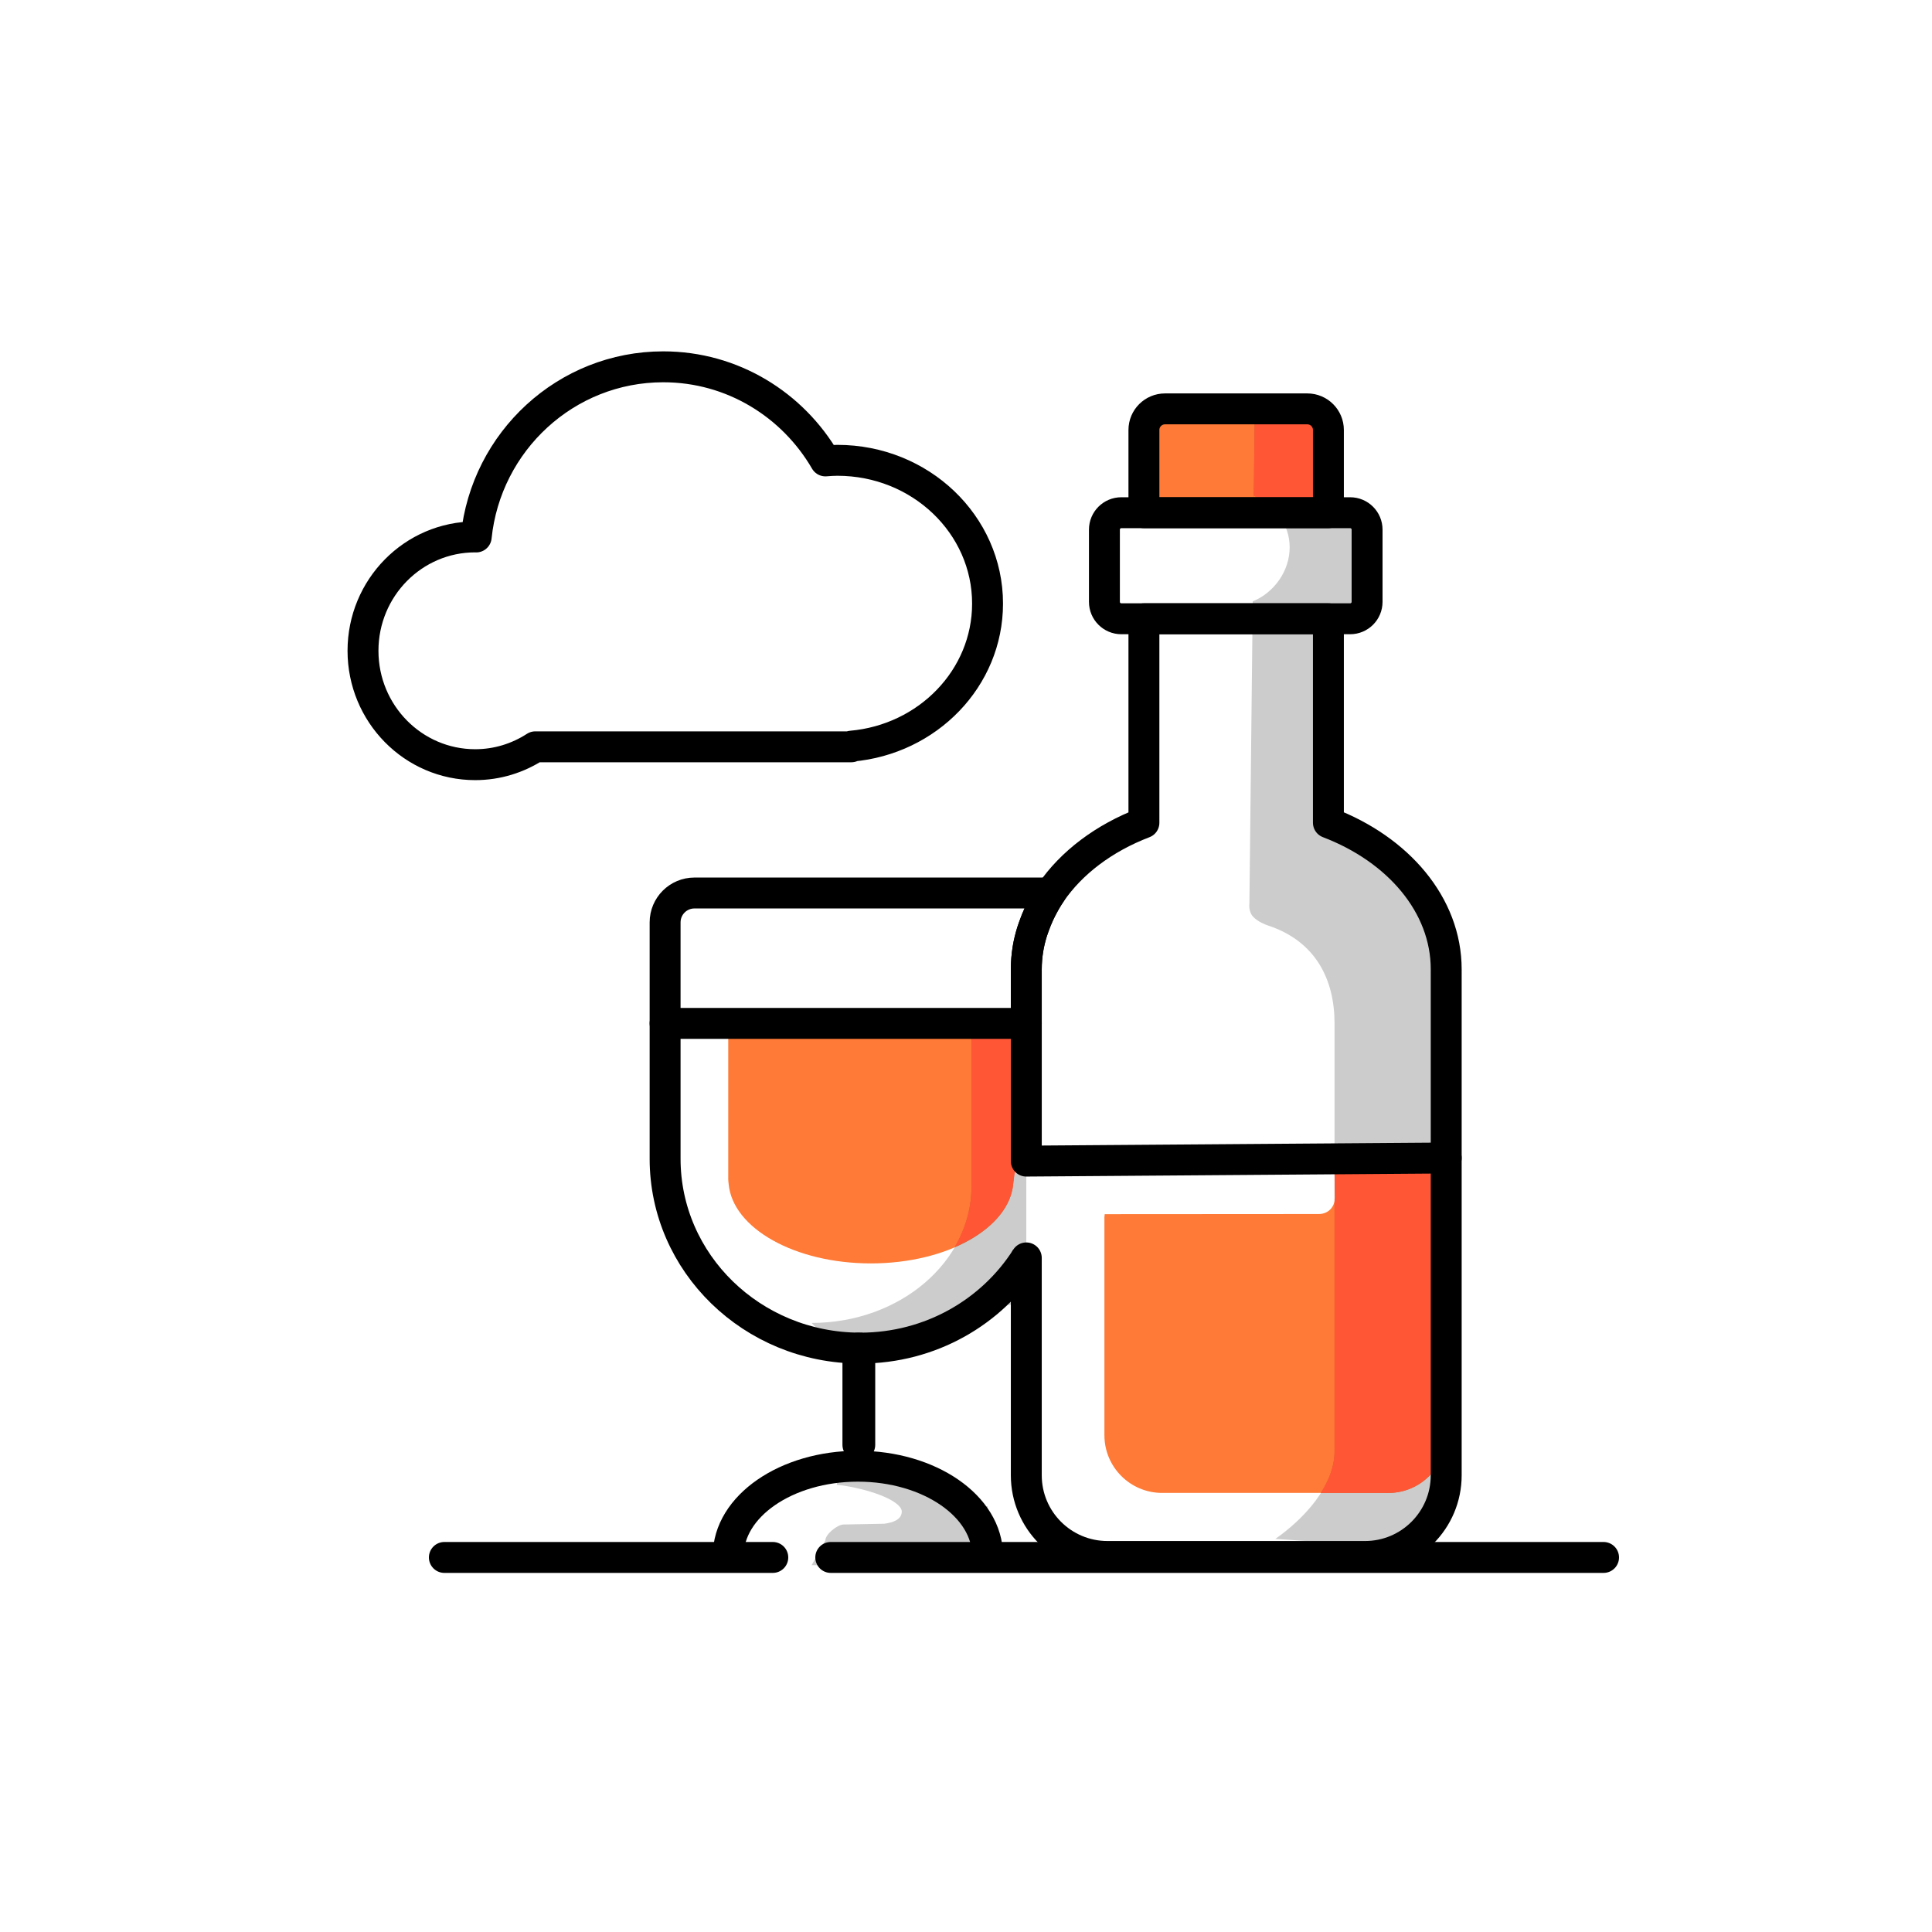 <?xml version="1.0" encoding="UTF-8"?>
<svg width="1000px" height="1000px" viewBox="0 0 1000 1000" version="1.1" xmlns="http://www.w3.org/2000/svg" xmlns:xlink="http://www.w3.org/1999/xlink">
    <title>Slice 1</title>
    <g id="Page-1" stroke="none" stroke-width="1" fill="none" fill-rule="evenodd">
        <g id="JUDA_AppLogo_ver1">
            <g id="레이어-5" fill="#FFFFFF" fill-rule="nonzero">
                <polygon id="Path" points="0 0 1000 0 1000 1000 0 1000"></polygon>
            </g>
            <g id="레이어-1" transform="translate(344.269, 211.636)" fill-rule="nonzero">
                <path d="M0,318.058 L0,402.104 C0,448.521 41.851,486.148 93.476,486.148 C145.101,486.148 186.951,448.521 186.951,402.104 L186.951,318.058 L93.476,318.058 L0,318.058 Z" id="Path" fill="#FFFFFF"></path>
                <path d="M186.94,415.715 C186.94,400.272 199.459,387.753 214.901,387.753 L376.325,387.753 C391.768,387.753 404.286,400.272 404.286,415.715 L404.286,566.032 C404.286,581.475 391.768,593.994 376.325,593.994 L214.901,593.994 C199.459,593.994 186.94,581.475 186.94,566.032 L186.94,415.715 Z" id="Path" fill="#FFFFFF"></path>
                <polygon id="Path" fill="#FE7A36" points="247.822 0 343.312 0 343.312 53.741 247.822 53.741"></polygon>
            </g>
            <g id="레이어-3" transform="translate(376.942, 211.636)" fill="#FE7A36" fill-rule="nonzero">
                <path d="M313.738,389.353 L314.015,408.166 C314.015,413.052 310.574,416.739 305.688,416.739 L194.854,416.809 C194.825,417.355 194.702,417.871 194.702,418.426 L194.702,531.219 C194.702,547.725 208.073,561.096 224.579,561.096 L341.735,561.096 C358.241,561.096 371.612,547.725 371.612,531.219 L371.612,418.426 C371.612,401.921 358.241,388.55 341.735,388.55 L313.738,389.353 Z" id="Path"></path>
                <path d="M0,318.054 L0,398.856 C0,399.678 0.137,400.475 0.214,401.284 C2.369,424.138 34.438,442.3 73.822,442.3 C113.206,442.3 145.306,424.138 147.461,401.284 L154.267,329.65 L154.267,318.054 L0,318.054 Z" id="Path"></path>
                <polygon id="Path" points="254.889 2.84217094e-14 305.688 2.84217094e-14 305.688 53.741 254.889 53.741"></polygon>
            </g>
            <g id="레이어-4" opacity="0.2" transform="translate(420.094, 211.636)" fill="#000000" fill-rule="nonzero">
                <path d="M229.37,-2.84217094e-14 L228.852,46.143 C228.872,46.15 228.892,46.164 228.913,46.173 L228.913,44.952 C239.831,49.669 247.437,59.812 247.437,71.655 C247.437,83.721 239.572,95.037 228.322,99.631 L226.594,256.164 C226.594,256.164 226.003,260.09 228.455,262.786 C230.907,265.483 234.956,266.979 236.39,267.456 C261.111,275.664 270.661,295.612 270.661,318.054 L270.661,394.104 L270.661,415.894 L270.661,539.611 C270.66,557.857 254.283,574.925 240.021,584.899 L321.32,590.576 L325.409,264.404 L325.195,257.781 L319.58,255.31 L317.719,247.437 L310.486,250.579 L310.486,237.854 L303.01,237.854 L303.01,225.158 L287.507,225.158 L284.027,215.729 L262.543,213.135 L262.543,108.643 L282.776,108.643 L282.654,53.741 L262.543,53.741 L262.543,-2.84217094e-14 L229.37,-2.84217094e-14 Z" id="Path"></path>
                <path d="M82.764,318.054 L82.764,402.404 C82.764,441.45 45.71,473.113 5.68434189e-14,473.113 L9.456,483.539 L72.235,474.822 L91.064,463.714 L111.115,463.714 L111.115,318.054 L82.764,318.054 Z" id="Path"></path>
                <path d="M13.062,550.384 L13.062,556.915 C14.149,557.053 15.091,557.075 16.205,557.251 C33.149,559.929 46.829,565.859 46.667,570.877 C46.54,574.804 42.354,576.459 37.533,577.046 L16.552,577.447 C13.364,577.447 7.102,582.499 7.102,585.687 L5.68434189e-14,598.503 L40.354,598.438 L91.064,598.357 L91.064,567.932 L68.573,567.932 L68.573,550.384 L13.062,550.384 Z" id="Path"></path>
            </g>
            <g id="레이어-4-복사" transform="translate(494.171, 211.64)" fill="#FF5636" fill-rule="nonzero">
                <path d="M155.304,-2.84217094e-14 L154.785,46.143 C154.807,46.15 154.825,46.164 154.847,46.173 L154.847,44.952 C159.52,46.971 163.504,50.027 166.626,53.741 L188.446,53.741 L188.446,-2.84217094e-14 L155.304,-2.84217094e-14 Z" id="Path"></path>
                <path d="M8.698,318.054 L8.698,402.404 C8.698,413.689 5.505,424.312 -5.68434189e-14,433.776 C17.266,426.317 28.98,414.666 30.243,401.275 L37.038,351.314 L37.049,318.054 L8.698,318.054 Z" id="Path"></path>
                <path d="M224.519,388.55 L196.595,389.343 L196.595,394.104 L196.595,395.63 L196.777,408.173 C196.777,408.535 196.632,408.83 196.595,409.18 L196.595,415.894 L196.595,539.611 C196.595,547.124 193.715,554.396 189.453,561.096 L224.519,561.096 C233.982,561.096 242.299,556.605 247.772,549.743 C251.845,544.638 254.395,538.261 254.395,531.22 L254.395,418.427 C254.395,412.494 257.374,400.277 254.395,395.63 C249.085,387.347 235.091,388.55 224.519,388.55 Z" id="Path"></path>
            </g>
            <g id="레이어-2" stroke-linejoin="round" transform="translate(187.886, 189.861)" stroke="#000000" stroke-width="16">
                <path d="M415.131,21.774 C409.097,21.774 404.205,26.665 404.205,32.699 L404.205,75.516 L499.695,75.516 L499.695,32.699 C499.695,26.665 494.804,21.774 488.77,21.774 L415.131,21.774 Z" id="Path"></path>
                <path d="M392.518,75.516 C387.679,75.516 383.759,79.436 383.759,84.274 L383.759,121.658 C383.759,126.496 387.679,130.417 392.518,130.417 L404.205,130.417 L499.695,130.417 L510.956,130.417 C515.794,130.417 519.715,126.497 519.715,121.658 L519.715,84.274 C519.715,79.436 515.794,75.516 510.956,75.516 L499.695,75.516 L404.205,75.516 L392.518,75.516 Z" id="Path"></path>
                <path d="M343.323,409.896 L343.323,358.566 L343.323,351.425 L343.323,311.874 C343.323,308.303 343.62,304.799 344.178,301.346 C344.657,298.372 345.383,295.455 346.253,292.587 C346.262,292.557 346.273,292.525 346.283,292.495 C346.292,292.465 346.304,292.435 346.313,292.404 C346.514,291.745 346.751,291.099 346.985,290.451 C347.047,290.268 347.104,290.083 347.168,289.901 C347.225,289.737 347.293,289.577 347.352,289.413 C348.087,287.347 348.897,285.31 349.823,283.31 C349.833,283.289 349.844,283.27 349.854,283.249 C349.887,283.178 349.912,283.105 349.945,283.035 C350.137,282.627 350.326,282.219 350.525,281.814 C350.551,281.761 350.591,281.715 350.616,281.662 C350.792,281.306 350.954,280.947 351.136,280.594 C352.582,277.784 354.15,275.008 355.957,272.354 L171.57,272.354 C163.17,272.354 156.372,279.151 156.372,287.552 L156.372,311.874 L156.372,336.228 L156.372,409.896 C156.372,463.942 201.45,507.773 257.11,507.919 L257.386,507.919 C293.753,507.919 325.535,489.209 343.323,461.228" id="Path"></path>
                <path d="M343.323,461.228 L343.323,532.913 L343.323,541.702 L343.323,573.745 C343.323,596.955 362.136,615.769 385.346,615.769 L518.646,615.769 C541.856,615.769 560.669,596.956 560.669,573.745 L560.669,541.702 L560.669,532.913 L560.669,311.874 C560.669,278.497 535.773,249.734 499.695,235.977 L499.695,130.417 L404.205,130.417 L404.205,236.008 C383.616,243.881 366.676,256.609 355.957,272.354 C354.15,275.008 352.582,277.784 351.136,280.594 C350.954,280.947 350.792,281.306 350.616,281.662 C350.393,282.119 350.161,282.573 349.945,283.035 C349.912,283.105 349.887,283.178 349.854,283.249 C348.916,285.269 348.095,287.325 347.352,289.413 C347.229,289.759 347.103,290.104 346.985,290.451 C346.751,291.099 346.514,291.745 346.313,292.404 C346.305,292.435 346.292,292.465 346.283,292.495 C345.401,295.394 344.662,298.34 344.178,301.346 C343.62,304.798 343.323,308.303 343.323,311.874 L343.323,351.425 L343.323,358.566 L343.323,409.896" id="Path" stroke-linecap="round"></path>
                <polygon id="Path" points="242.114 616.269 642.114 616.269 642.114 616.269"></polygon>
                <path d="M212.114,616.269 L42.114,616.269 L212.114,616.269 Z" id="Path"></path>
                <polygon id="Path" points="257.128 507.928 256.165 507.928 256.165 557.992 257.128 557.992"></polygon>
                <path d="M323.212,616.257 C323.22,615.96 323.272,615.669 323.272,615.371 C323.272,589.773 293.23,569.046 256.165,569.046 C219.1,569.046 189.057,589.773 189.057,615.371 C189.057,615.669 189.109,615.961 189.117,616.257" id="Path"></path>
                <line x1="156.372" y1="339.84" x2="343.323" y2="339.84" id="Path" stroke-linecap="round"></line>
                <line x1="343.323" y1="411.127" x2="560.669" y2="409.527" id="Path" stroke-linecap="round"></line>
                <path d="M155.426,0 C105.095,0 63.678,38.587 58.594,88.073 C58.419,88.072 58.251,88.043 58.075,88.043 C26.006,88.043 2.84217094e-14,114.421 2.84217094e-14,146.973 C2.84217094e-14,179.523 26.006,205.933 58.075,205.933 C69.54,205.933 80.2,202.507 89.203,196.686 L155.426,196.686 L245.575,196.686 L252.777,196.686 L252.777,196.35 C292.308,192.887 323.272,161.189 323.272,122.559 C323.272,81.613 288.477,48.4 245.575,48.4 C243.472,48.4 241.411,48.549 239.35,48.706 C222.442,19.608 191.239,0 155.426,0 Z" id="Path" stroke-linecap="round"></path>
            </g>
        </g>
    </g>
</svg>